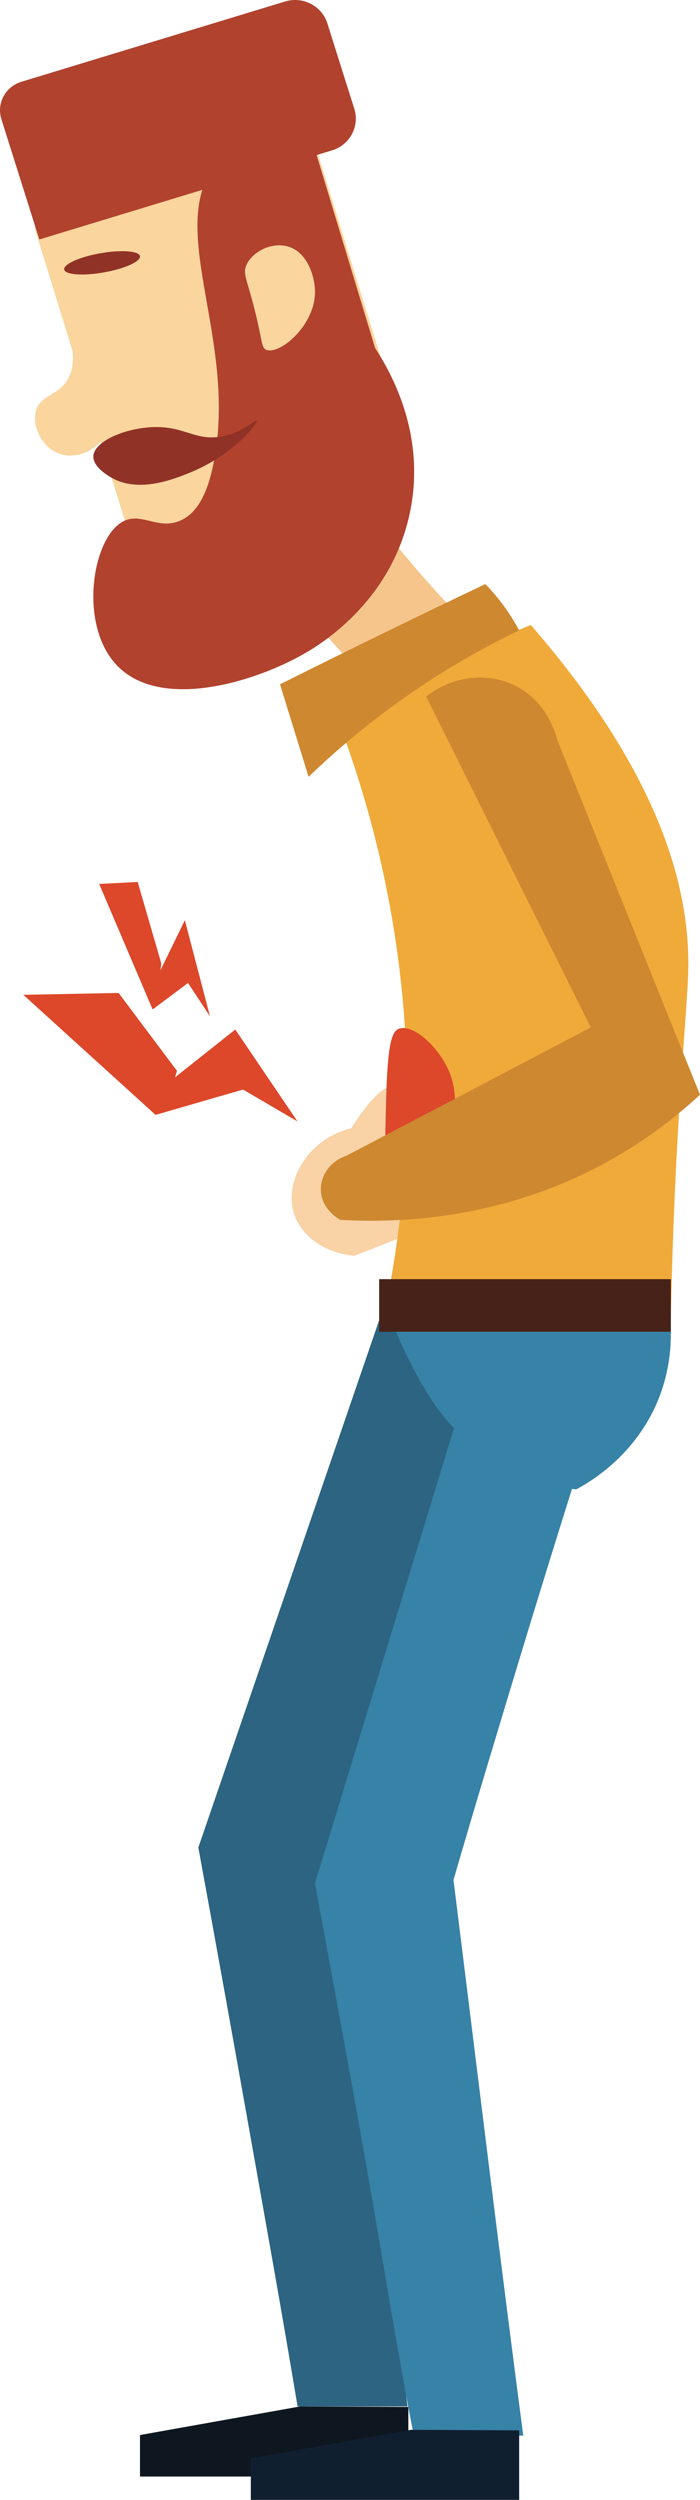 <?xml version="1.0" encoding="UTF-8"?>
<svg width="120px" height="428px" viewBox="0 0 120 428" version="1.1" xmlns="http://www.w3.org/2000/svg" xmlns:xlink="http://www.w3.org/1999/xlink">
    <!-- Generator: Sketch 47.1 (45422) - http://www.bohemiancoding.com/sketch -->
    <title>Group 2</title>
    <desc>Created with Sketch.</desc>
    <defs></defs>
    <g id="Questions" stroke="none" stroke-width="1" fill="none" fill-rule="evenodd">
        <g id="Problemas-Comuns----3-/-3" transform="translate(-722, -138)">
            <g id="Content" transform="translate(251, 138)">
                <g id="Group-2" transform="translate(471, 0)">
                    <path d="M70.545,211.177 C67.284,212.451 64.024,213.726 60.763,215 C55.877,214.614 51.723,211.77 50.438,207.901 C48.627,202.453 52.538,195.057 60.22,193.158 C63.508,187.949 66.044,185.583 67.828,186.06 C70.743,186.838 71.649,195.212 70.545,211.177" id="Fill-50" fill="#F9D2A5"></path>
                    <path d="M65.186,119 C59.458,112.687 53.729,106.376 48,100.063 C52.542,95.042 57.086,90.022 61.628,85 C64.304,88.752 67.357,92.716 70.824,96.788 C74.287,100.864 77.725,104.513 81,107.758 C75.733,111.505 70.458,115.252 65.186,119" id="Fill-51" fill="#F6C58B"></path>
                    <path d="M114.973,227 C98.691,225.934 82.408,224.867 66.12,223.801 C68.499,212.167 70.397,197.089 69.611,179.557 C68.493,154.603 62.376,134.458 57,120.885 C68.329,116.257 79.653,111.629 90.993,107 C113.797,133.219 118.366,152.958 117.978,166.504 C117.756,173.952 115.666,192.943 115.001,225.589 C114.987,226.183 114.987,226.672 114.973,227" id="Fill-52" fill="#F0AA3A"></path>
                    <path d="M41.667,186.539 C44.778,188.359 47.889,190.18 51,192 C47.444,186.753 43.889,181.508 40.333,176.262 C36.889,178.993 33.444,181.722 29.999,184.452 C30.112,184.078 30.222,183.703 30.333,183.328 C26.999,178.885 23.667,174.443 20.333,170 C14.888,170.106 9.443,170.214 4,170.32 C11.556,177.173 19.111,184.024 26.667,190.876 C31.667,189.43 36.667,187.985 41.667,186.539" id="Fill-53" fill="#DD472A"></path>
                    <path d="M32.227,168.292 C33.485,170.195 34.742,172.097 36,174 C34.563,168.516 33.125,163.031 31.688,157.548 C30.296,160.402 28.904,163.256 27.51,166.11 C27.555,165.717 27.601,165.326 27.646,164.934 C26.298,160.29 24.951,155.645 23.603,151 C21.401,151.112 19.201,151.224 17,151.336 C20.054,158.499 23.109,165.662 26.163,172.826 C28.185,171.314 30.205,169.804 32.227,168.292" id="Fill-54" fill="#DD472A"></path>
                    <path d="M77.005,183.483 C81.297,193.849 70.511,207.827 67.289,206.962 C65.748,206.547 65.895,200.516 66.188,188.453 C66.442,178.104 67.281,176.517 68.432,176.112 C70.805,175.281 75.236,179.218 77.005,183.483" id="Fill-55" fill="#DD472A"></path>
                    <path d="M89,107.92 C83.487,110.568 77.252,114.008 70.725,118.481 C63.522,123.41 57.618,128.453 52.901,133 C51.268,127.72 49.633,122.441 48,117.16 C53.871,114.223 59.813,111.289 65.823,108.36 C71.653,105.52 77.446,102.734 83.195,100 C84.07,100.883 84.973,101.907 85.876,103.081 C87.195,104.796 88.208,106.45 89,107.92" id="Fill-56" fill="#CE8830"></path>
                    <path d="M120,187.429 C115.903,191.223 110.624,195.339 104.025,198.959 C85.659,209.027 67.714,209.392 58.312,208.842 C58.164,208.764 55.177,207.128 55.008,203.9 C54.869,201.272 56.66,198.748 59.414,197.861 C73.369,190.54 87.322,183.219 101.276,175.899 C91.859,157.013 82.456,138.126 73.052,119.24 C77.617,115.682 83.665,114.992 88.491,117.48 C93.894,120.272 95.323,125.822 95.543,126.716 C103.696,146.953 111.848,167.191 120,187.429" id="Fill-57" fill="#CE8830"></path>
                    <path d="M82.782,226.671 C81.855,226.174 80.998,225.895 77.998,225.236 C73.408,224.236 69.364,223.519 66.035,223 C55.356,254.102 44.679,285.203 34,316.305 C36.913,332.154 39.794,348.138 42.645,364.156 C45.492,380.155 48.28,395.577 51.011,412 C57.293,412 63.575,412 69.858,412 C65.852,379.153 61.847,348.333 57.842,316.446 C68.172,290.771 78.496,265.149 88.837,239.474 C89.667,234.099 87.275,229.086 82.782,226.671" id="Fill-58" fill="#2C6482"></path>
                    <path d="M101.081,231.025 C99.993,230.036 98.712,229.801 95.559,229.375 C92.309,228.936 87.999,228.424 82.877,228 C73.252,259.469 63.624,290.937 54,322.406 C56.901,338.3 59.772,353.64 62.61,369.706 C65.446,385.753 68.223,403.274 70.943,417 C77.204,417 83.455,417 89.707,417 C85.727,386.802 81.734,353.837 77.741,321.857 C81.459,309.071 85.273,296.496 89.211,283.499 C93.411,269.672 97.638,256.175 101.907,242.689 C102.416,241.052 104.496,234.121 101.081,231.025" id="Fill-59" fill="#3782A7"></path>
                    <path d="M70,424 L24,424 C24,421.631 24,419.263 24,416.894 C33.146,415.262 42.292,413.631 51.438,412 C57.625,412.031 63.813,412.061 70,412.092 C70,416.061 70,420.031 70,424" id="Fill-60" fill="#0E1720"></path>
                    <path d="M89,428 L43,428 C43,425.632 43,423.262 43,420.894 C52.146,419.263 61.291,417.631 70.437,416 C76.624,416.03 82.805,416.061 89,416.092 C89,420.062 89,424.03 89,428" id="Fill-90" fill="#101F30"></path>
                    <path d="M98.761,255 C92.094,254.192 87.87,251.951 85.22,249.991 C81.162,246.998 78.442,245.12 77.89,244.565 C76.303,242.964 74.992,241.275 73.418,238.769 C71.405,235.568 68.54,230.383 66,223 C82.266,223.65 98.54,224.299 114.8,224.947 C115.132,227.87 115.311,233.054 113.144,238.862 C109.362,248.976 101.163,253.726 98.761,255" id="Fill-91" fill="#3782A7"></path>
                    <polygon id="Fill-92" fill="#472218" points="65 228 115 228 115 219 65 219"></polygon>
                    <path d="M28.192,96.811 C25.974,97.501 23.596,96.243 22.908,94.017 L6.189,39.879 C5.501,37.653 6.753,35.267 8.972,34.576 L48.807,22.189 C51.025,21.5 53.403,22.756 54.091,24.983 L70.812,79.122 C71.498,81.348 70.246,83.734 68.026,84.424 L28.192,96.811 Z" id="Fill-276" fill="#FAD59D"></path>
                    <path d="M19,72.496 C17.724,76.865 13.242,78.951 9.917,77.585 C7.011,76.393 5.444,72.751 6.181,70.258 C6.951,67.653 9.862,67.779 11.526,65.088 C12.682,63.221 13.126,60.189 11.028,55 C12.008,55.236 12.987,55.471 13.967,55.705 C15.646,61.302 17.323,66.899 19,72.496" id="Fill-277" fill="#FAD59D"></path>
                    <path d="M70.125,88.428 C66.909,102.37 56.257,109.497 52.64,111.636 C43.984,116.754 27.199,121.937 19.776,113.631 C13.37,106.468 15.93,91.505 21.396,89.125 C24.412,87.809 27.215,90.758 30.939,89.117 C34.387,87.599 35.82,83.216 36.6,79.358 C40.773,58.719 28.875,40.174 36.414,28.797 C38.194,26.111 41.844,22.636 50.318,21 C53.648,32.142 56.976,43.285 60.306,54.427 C61.341,55.503 74.458,69.628 70.125,88.428" id="Fill-278" fill="#B1422E"></path>
                    <path d="M43.981,72.022 C44.328,72.435 39.894,77.929 32.663,80.875 C29.845,82.022 23.887,84.447 19.18,81.827 C18.784,81.606 15.845,79.97 16.006,78.03 C16.216,75.489 21.676,73.191 26.55,73.116 C31.879,73.034 33.639,75.654 38.322,74.659 C41.898,73.9 43.76,71.76 43.981,72.022" id="Fill-279" fill="#913227"></path>
                    <path d="M23.992,43.851 C24.165,44.754 21.398,46.002 17.811,46.637 C14.226,47.272 11.18,47.052 11.008,46.149 C10.835,45.245 13.602,43.997 17.189,43.363 C20.774,42.729 23.82,42.947 23.992,43.851" id="Fill-280" fill="#913227"></path>
                    <path d="M56.919,25.744 L6.743,41 L0.235,20.397 C-0.617,17.7 0.921,14.835 3.671,13.998 L48.869,0.256 C51.926,-0.673 55.171,1.004 56.119,4.003 L60.739,18.631 C61.686,21.63 59.976,24.815 56.919,25.744" id="Fill-281" fill="#B1422E"></path>
                    <polyline id="Fill-282" fill="#B1422E" points="65 61.889 61.49 63 50 25.111 53.51 24 65 61.889"></polyline>
                    <path d="M53.997,49.767 C54.148,55.627 47.985,60.776 45.677,59.903 C44.749,59.551 45.03,58.45 43.642,52.976 C42.309,47.719 41.575,46.861 42.263,45.339 C43.258,43.136 46.323,41.553 48.999,42.113 C52.608,42.872 53.932,47.196 53.997,49.767" id="Fill-293" fill="#FAD59D"></path>
                </g>
            </g>
        </g>
    </g>
</svg>